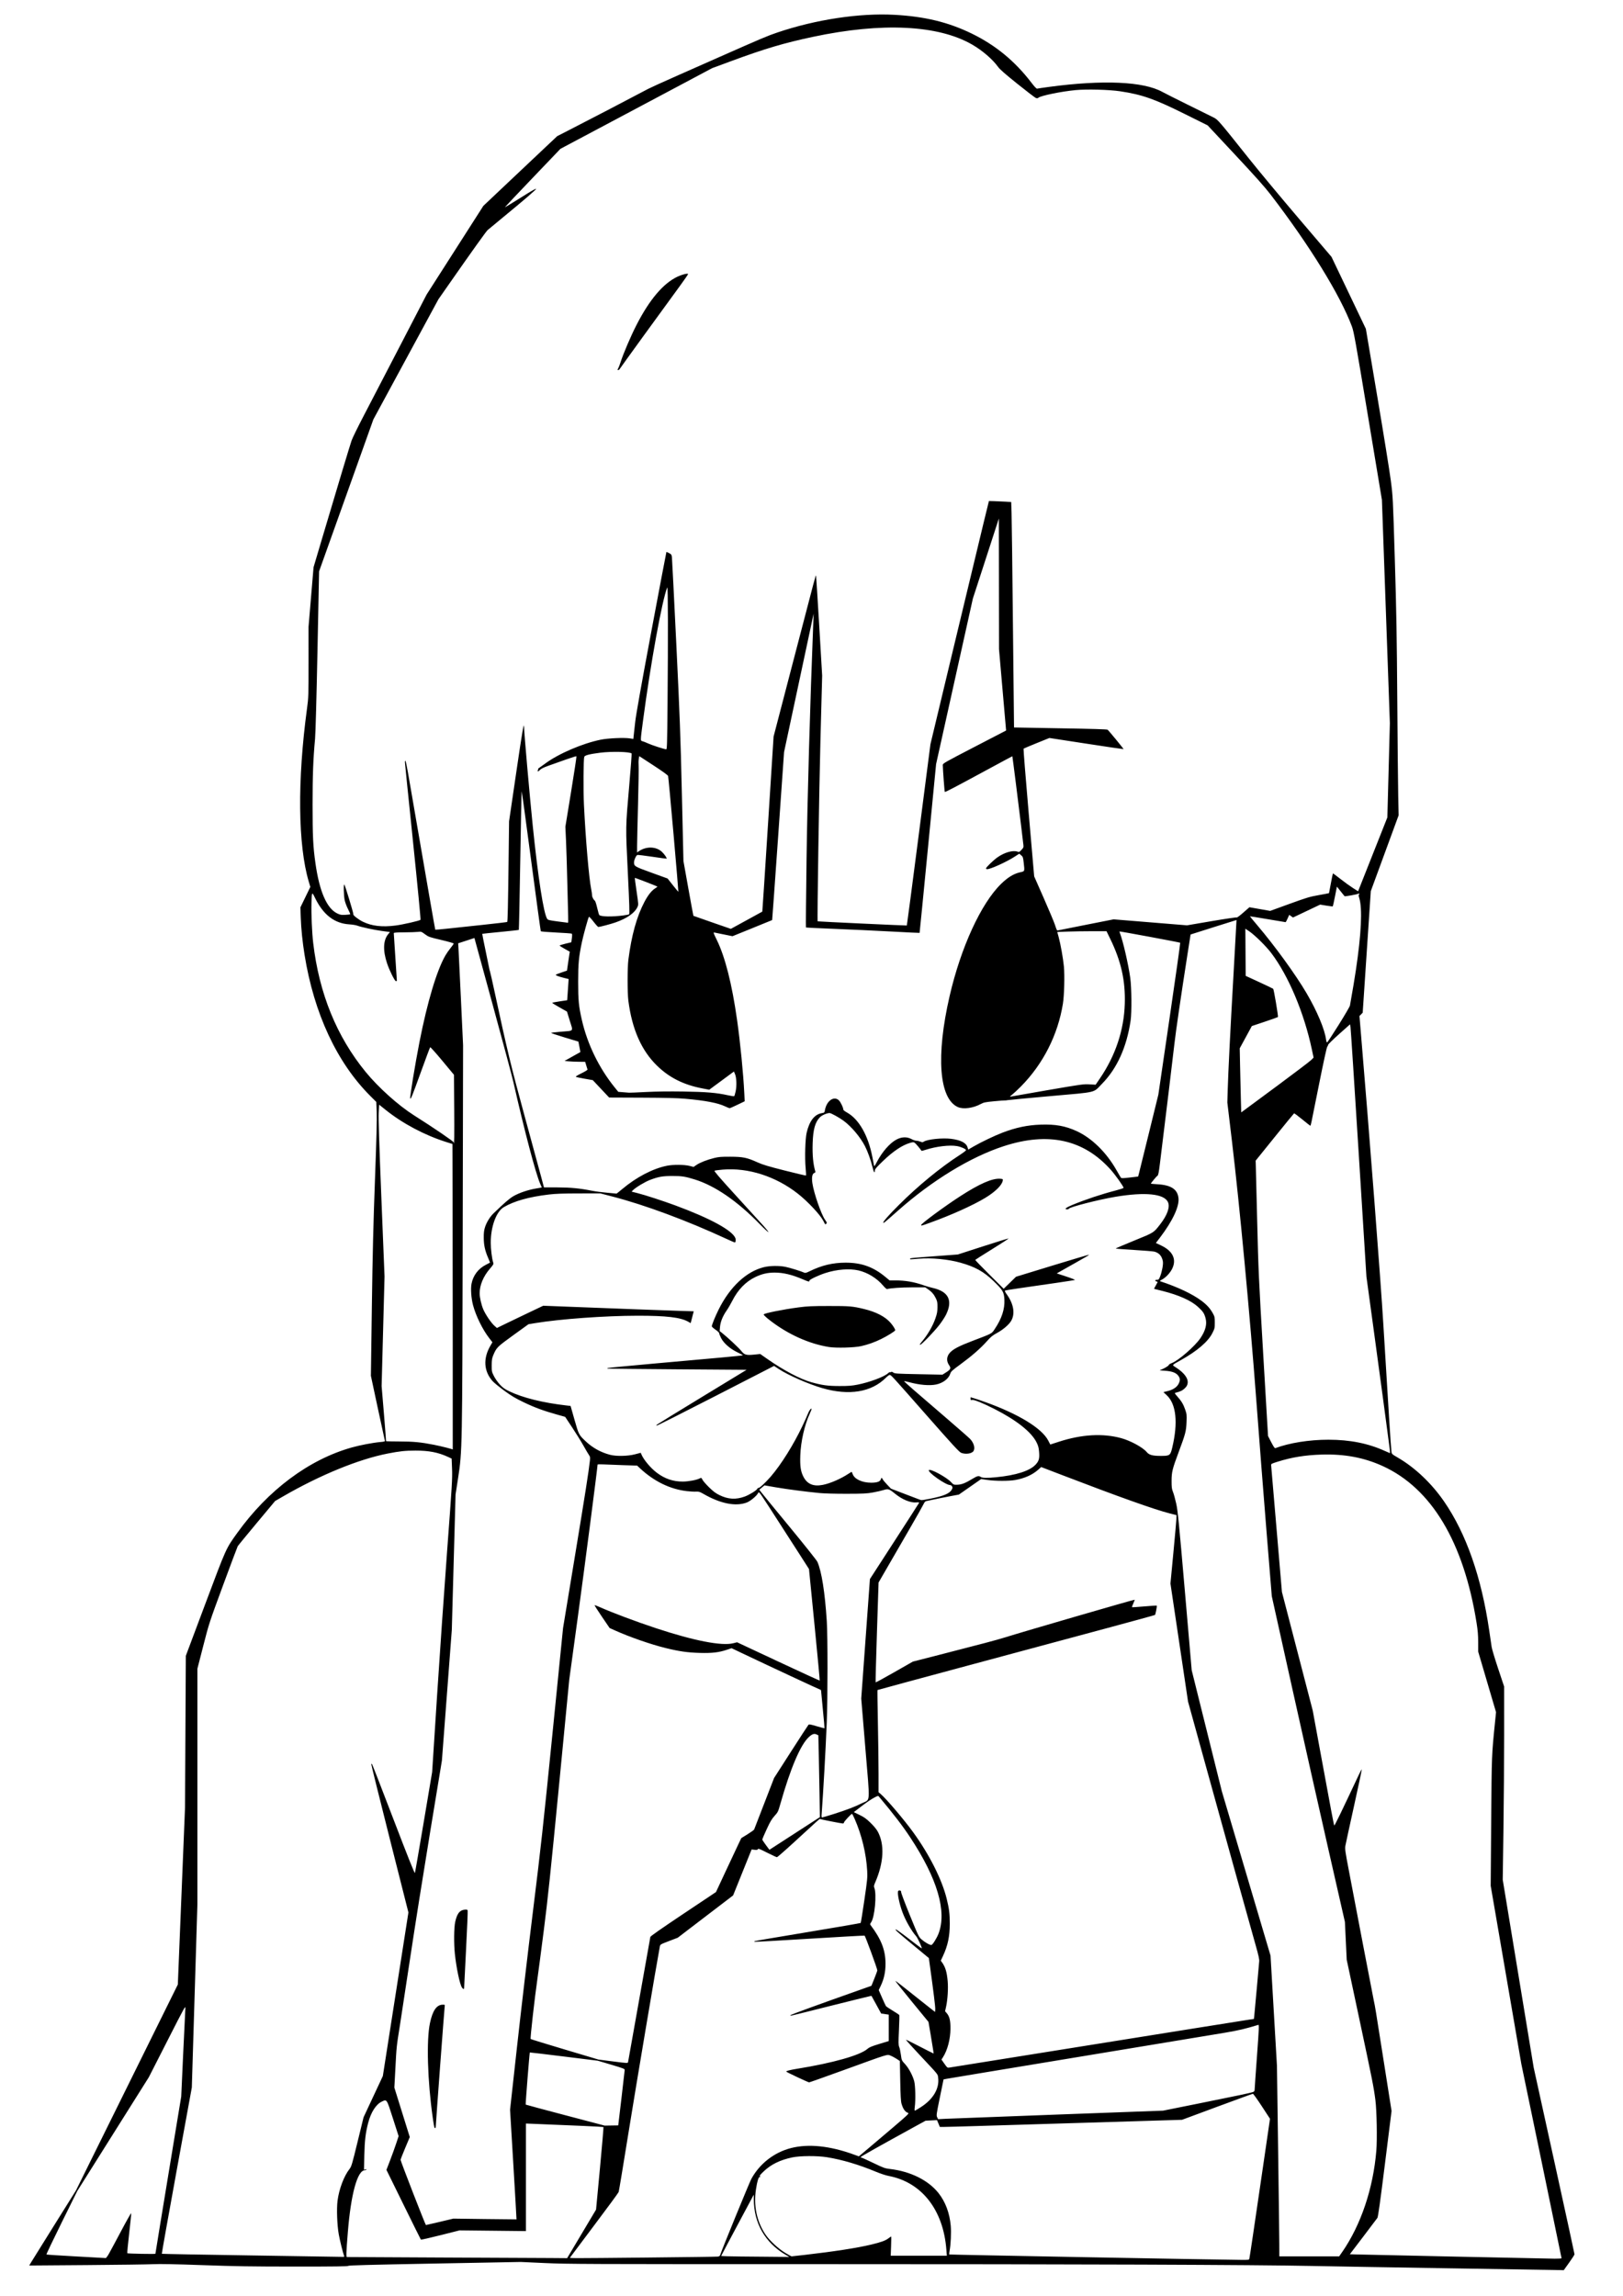 <?xml version="1.0" encoding="UTF-8" standalone="no"?>
<!-- Created with Inkscape (http://www.inkscape.org/) -->

<svg
   xmlns:dc="http://purl.org/dc/elements/1.1/"
   xmlns:cc="http://creativecommons.org/ns#"
   xmlns:rdf="http://www.w3.org/1999/02/22-rdf-syntax-ns#"
   xmlns:svg="http://www.w3.org/2000/svg"
   xmlns="http://www.w3.org/2000/svg"
   xmlns:sodipodi="http://sodipodi.sourceforge.net/DTD/sodipodi-0.dtd"
   xmlns:inkscape="http://www.inkscape.org/namespaces/inkscape"
   width="210mm"
   height="297mm"
   viewBox="0 0 744.094 1052.362"
   id="svg2"
   version="1.1"
   inkscape:version="0.91 r13725"
   sodipodi:docname="gravure-dbz-pan-give-u-flower-anime-6.svg">
  <title
     id="title3349">Pan Give You Flower</title>
  <defs
     id="defs4" />
  <sodipodi:namedview
     id="base"
     pagecolor="#ffffff"
     bordercolor="#666666"
     borderopacity="1.0"
     inkscape:pageopacity="0.0"
     inkscape:pageshadow="2"
     inkscape:zoom="0.35"
     inkscape:cx="976.28575"
     inkscape:cy="174.28571"
     inkscape:document-units="px"
     inkscape:current-layer="layer1"
     showgrid="false"
     inkscape:window-width="1536"
     inkscape:window-height="877"
     inkscape:window-x="-8"
     inkscape:window-y="-8"
     inkscape:window-maximized="1" />
  <g
     inkscape:label="Calque 1"
     inkscape:groupmode="layer"
     id="layer1">
    <path
       style="fill:currentColor"
       d="m 665.382,1039.768 c -26.939,-0.427 -55.478,-0.915 -63.42,-1.083 -25.564,-0.541 -108.681,-0.849 -226.215,-0.838 -107.307,0.011 -115.382,-0.023 -125.848,-0.498 l -11.183,-0.509 -39.478,0.735 c -29.675,0.552 -39.506,0.816 -39.59,1.062 -0.086,0.25 -5.847,0.327 -24.225,0.323 -19.93,0 -27.305,-0.118 -42.516,-0.659 -13.123,-0.466 -19.662,-0.591 -22.791,-0.435 -2.414,0.12 -16.162,0.306 -30.551,0.412 l -26.163,0.194 0.791,-1.34 c 0.435,-0.737 5.26,-8.481 10.721,-17.209 l 9.931,-15.869 23.344,-47.192 23.344,-47.192 1.647,-40.569 1.647,-40.569 0.187,-34.773 0.187,-34.773 8.901,-23.732 c 9.769,-26.046 9.406,-25.24 14.667,-32.574 14.114,-19.675 32.885,-33.676 52.54,-39.191 3.828,-1.074 9.677,-2.186 13.074,-2.486 1.855,-0.164 2.18,-0.265 2.059,-0.644 -0.079,-0.247 -1.55,-7.032 -3.27,-15.077 l -3.126,-14.627 0.442,-31.737 c 0.334,-23.997 0.682,-38.192 1.425,-58.202 0.695,-18.71 0.927,-27.805 0.791,-31.039 l -0.192,-4.574 -2.77,-2.768 c -15.281,-15.271 -25.779,-37.799 -30.098,-64.587 -0.975,-6.047 -1.562,-11.799 -1.758,-17.231 l -0.165,-4.571 2.28,-4.699 2.28,-4.699 -0.698,-2.338 c -4.996,-16.748 -5.302,-46.459 -0.819,-79.502 0.672,-4.956 0.696,-5.691 0.692,-21.25 l -0.004,-16.117 1.151,-13.661 1.151,-13.661 3.974,-13.385 c 6.727,-22.66 12.713,-42.537 13.464,-44.708 0.394,-1.138 2.855,-6.168 5.469,-11.177 2.614,-5.009 10.196,-19.601 16.849,-32.427 l 12.095,-23.32 12.999,-20.318 12.999,-20.318 11.811,-11.16 c 6.496,-6.138 14.117,-13.329 16.935,-15.981 l 5.123,-4.821 4.786,-2.441 c 7.774,-3.966 30.553,-15.823 34.231,-17.819 3.799,-2.061 4.311,-2.294 33.993,-15.416 21.351,-9.439 23.321,-10.273 28.011,-11.858 17.523,-5.923 37.547,-8.945 53.538,-8.079 13.957,0.755 24.773,3.38 35.504,8.615 10.898,5.316 19.704,12.553 27.248,22.389 1.607,2.095 2.414,2.933 2.734,2.84 0.25,-0.073 2.811,-0.448 5.692,-0.832 24.553,-3.277 43.054,-2.447 51.67,2.32 1.09,0.603 6.441,3.298 11.891,5.989 5.45,2.691 10.674,5.272 11.608,5.737 1.964,0.976 2.486,1.582 16.075,18.645 4.533,5.692 14.938,18.203 23.122,27.803 l 14.88,17.454 7.875,16.491 7.875,16.491 5.219,30.909 c 2.871,17 5.66,34.325 6.2,38.499 0.98,7.583 0.981,7.613 1.86,36.429 0.722,23.683 0.923,35.18 1.125,64.303 0.135,19.505 0.33,39.375 0.433,44.156 l 0.188,8.693 -6.383,17.387 -6.383,17.387 -1.856,27.859 -1.856,27.859 -0.743,0.756 -0.743,0.756 0.472,5.607 c 4.189,49.756 9.241,115.219 10.495,136.006 2.239,37.104 3.462,56.338 3.694,58.093 0.14,1.062 0.251,1.165 2.899,2.7 7.897,4.579 15.506,11.79 21.258,20.147 10.133,14.722 17.105,34.652 20.678,59.118 0.466,3.188 0.968,6.603 1.117,7.589 0.149,0.987 1.494,5.457 2.989,9.934 l 2.719,8.141 0.006,21.803 c 0.003,11.992 -0.139,31.924 -0.316,44.295 l -0.321,22.492 7.096,43.052 7.096,43.052 9.358,42.582 c 5.147,23.42 9.358,42.764 9.358,42.986 0,0.222 -1.111,1.955 -2.47,3.851 l -2.47,3.447 -1.282,-0.038 c -0.705,-0.02 -23.323,-0.387 -50.262,-0.815 z m -92.588,-4.46 c 0.201,-0.86 2.146,-13.948 6.098,-41.052 l 3.361,-23.044 -3.735,-5.724 c -2.054,-3.148 -3.9,-5.725 -4.101,-5.727 -0.201,-0.003 -7.591,2.678 -16.421,5.955 l -16.055,5.958 -21.234,0.653 c -11.679,0.359 -29.834,0.91 -40.345,1.223 -10.511,0.314 -25.035,0.753 -32.276,0.977 -7.241,0.224 -14.074,0.407 -15.185,0.408 l -2.02,0 -0.647,-1.553 -0.647,-1.553 -2.623,0.134 -2.623,0.134 -4.903,2.69 c -15.864,8.702 -24.863,13.762 -24.863,13.978 0,0.135 0.159,0.246 0.354,0.245 0.195,0 2.647,1.105 5.45,2.456 4.745,2.288 5.275,2.478 7.694,2.764 9.434,1.116 17.609,5.198 22.254,11.11 3.148,4.007 5.043,9.105 5.557,14.948 0.27,3.073 0.009,8.68 -0.536,11.478 -0.159,0.819 -0.219,1.559 -0.131,1.644 0.13,0.127 119.954,2.353 133.402,2.478 3.961,0.037 4.032,0.027 4.175,-0.583 z m 143.126,-0.187 c 0,-0.141 -4.149,-20.228 -9.219,-44.639 l -9.219,-44.384 -7.023,-40.845 -7.023,-40.845 0.226,-29.392 c 0.24,-31.127 0.209,-30.338 1.813,-46.131 l 0.411,-4.045 -4.094,-13.89 -4.094,-13.89 0,-4.262 c 0,-3.208 -0.18,-5.393 -0.728,-8.835 -5.904,-37.078 -20.676,-61.757 -43.074,-71.959 -8.517,-3.879 -17.49,-5.563 -27.969,-5.249 -7.523,0.226 -13.698,1.228 -20.244,3.288 -2.756,0.867 -2.968,0.984 -2.91,1.61 0.035,0.371 1.162,13.591 2.505,29.377 l 2.442,28.702 7.063,27.184 7.063,27.184 2.968,16.145 c 5.696,30.985 6.7,36.293 6.904,36.509 0.171,0.182 3.26,-6.191 11.329,-23.372 0.634,-1.35 1.212,-2.397 1.285,-2.327 0.072,0.071 -1.531,7.633 -3.562,16.806 -2.032,9.173 -3.815,17.382 -3.962,18.243 -0.241,1.404 -0.065,2.625 1.705,11.867 1.085,5.666 3.952,20.672 6.37,33.346 2.418,12.674 4.647,24.224 4.952,25.666 0.691,3.261 0.497,2.079 4.671,28.564 l 3.479,22.078 -3.024,24.189 c -2.194,17.549 -3.146,24.367 -3.468,24.838 -0.244,0.357 -3.186,4.251 -6.538,8.653 l -6.095,8.003 2.877,0.086 c 4.367,0.131 87.354,1.907 90.999,1.948 1.792,0.02 3.185,-0.076 3.185,-0.22 z m -666.002,-2.021 c 0.63,-1.101 3.171,-5.824 5.647,-10.497 2.475,-4.673 4.539,-8.319 4.586,-8.102 0.047,0.217 -0.374,4.396 -0.935,9.286 -0.562,4.891 -0.944,8.967 -0.85,9.059 0.212,0.206 12.883,0.445 12.883,0.242 0,-0.187 3.488,-21.472 8.173,-49.872 l 3.665,-22.216 0.874,-19.18 c 0.481,-10.549 0.934,-19.988 1.007,-20.974 0.133,-1.794 0.131,-1.791 -8.304,14.765 l -8.437,16.559 -16.404,26.08 -16.404,26.08 -7.152,14.456 c -3.933,7.951 -7.073,14.533 -6.977,14.627 0.096,0.094 6.184,0.496 13.529,0.893 7.345,0.397 13.49,0.739 13.654,0.759 0.164,0.02 0.814,-0.864 1.445,-1.964 z m 216.722,-9.125 6.63,-11.126 1.776,-18.851 c 0.977,-10.368 1.705,-18.92 1.618,-19.005 -0.127,-0.124 -14.652,-0.784 -32.922,-1.496 l -2.619,-0.102 0,24.65 0,24.65 -15.218,-0.164 -15.218,-0.164 -8.774,2.216 c -4.826,1.219 -8.855,2.128 -8.953,2.021 -0.099,-0.108 -3.692,-7.345 -7.985,-16.083 l -7.806,-15.887 1.689,-4.397 c 0.929,-2.419 2.184,-5.899 2.79,-7.735 l 1.1,-3.337 -2.607,-8.116 c -2.926,-9.109 -2.739,-8.829 -5.133,-7.699 -2.627,1.24 -4.953,4.887 -6.219,9.753 -1.197,4.601 -1.6,7.999 -1.764,14.905 l -0.157,6.585 0.64,-0.198 c 0.436,-0.135 0.578,-0.101 0.446,0.108 -0.107,0.168 -0.413,0.306 -0.68,0.306 -3.414,0 -6.399,10.864 -7.809,28.426 -0.752,9.36 -0.821,11.311 -0.401,11.356 0.208,0.023 19.68,0.121 43.271,0.221 23.591,0.099 46.219,0.205 50.285,0.235 l 7.391,0.056 6.63,-11.126 z m 30.824,10.839 c 16.895,-0.165 31.126,-0.359 31.623,-0.43 0.624,-0.089 0.961,-0.319 1.089,-0.741 0.625,-2.071 13.403,-33.261 14.293,-34.888 3.829,-6.998 10.47,-12.156 18.182,-14.122 7.989,-2.037 17.793,-1.032 28.754,2.947 l 2.351,0.854 4.302,-3.613 c 2.366,-1.987 7.588,-6.416 11.604,-9.842 6.599,-5.63 7.24,-6.252 6.659,-6.461 -1.379,-0.497 -2.249,-1.718 -2.998,-4.204 -0.309,-1.026 -0.461,-3.717 -0.593,-10.487 l -0.177,-9.107 -1.557,-1.02 c -0.856,-0.561 -2.112,-1.228 -2.791,-1.483 -1.543,-0.579 -0.477,-0.912 -21.216,6.617 -8.61,3.126 -15.822,5.683 -16.027,5.683 -0.448,0 -10.287,-4.624 -10.477,-4.924 -0.179,-0.283 1.669,-0.769 4.927,-1.296 16.462,-2.664 28.936,-6.189 32.262,-9.117 0.848,-0.747 1.939,-1.202 5.422,-2.264 l 4.36,-1.329 0,-6.059 0,-6.059 -1.736,-0.251 -1.736,-0.251 -2.198,-4.027 c -1.209,-2.215 -2.224,-4.059 -2.254,-4.098 -0.031,-0.039 -8.198,1.969 -18.15,4.463 -21.076,5.282 -18.952,4.785 -18.992,4.44 -0.026,-0.226 12.329,-4.726 33.882,-12.341 l 3.256,-1.15 1.345,-3.346 c 0.74,-1.84 1.345,-3.515 1.345,-3.722 0,-0.791 -5.502,-15.796 -5.838,-15.921 -0.195,-0.073 -11.594,0.562 -25.331,1.411 -13.738,0.849 -25.043,1.48 -25.122,1.403 -0.079,-0.077 -0.077,-0.206 0.004,-0.286 0.082,-0.08 11.026,-1.946 24.319,-4.148 13.294,-2.201 24.251,-4.092 24.35,-4.201 0.099,-0.109 0.852,-4.794 1.672,-10.41 1.383,-9.463 1.478,-10.454 1.303,-13.523 -0.451,-7.907 -2.495,-16.365 -5.753,-23.803 -0.549,-1.252 -1.089,-2.277 -1.202,-2.277 -0.4,0 -3.692,3.547 -3.692,3.978 0,0.241 -0.233,0.438 -0.518,0.438 -0.682,0 -10.295,-1.893 -10.468,-2.062 -0.144,-0.14 -0.411,0.099 -11.766,10.548 -4.165,3.833 -7.755,6.968 -7.978,6.968 -0.223,0 -2.241,-0.93 -4.485,-2.067 -3.418,-1.732 -4.109,-1.994 -4.257,-1.618 -0.142,0.36 -0.443,0.418 -1.519,0.294 l -1.342,-0.155 -4.243,10.532 -4.243,10.532 -12.692,9.698 -12.692,9.698 -4.013,1.534 c -3.898,1.49 -4.017,1.56 -4.185,2.449 -1.519,8.042 -10.677,62.378 -14.107,83.708 -2.49,15.482 -4.641,28.471 -4.779,28.864 -0.138,0.393 -5.154,7.223 -11.145,15.179 -5.992,7.955 -10.987,14.619 -11.1,14.809 -0.259,0.433 -2.016,0.43 36.067,0.057 z m -139.699,-0.721 c -0.523,-1.329 -1.928,-6.999 -2.451,-9.893 -0.761,-4.213 -1.036,-11.761 -0.562,-15.432 0.688,-5.325 2.929,-11.274 5.468,-14.512 0.906,-1.155 1.165,-2.027 3.719,-12.497 l 2.746,-11.255 4.417,-9.444 4.417,-9.444 5.862,-37.491 5.862,-37.491 -8.595,-33.962 c -4.727,-18.679 -8.528,-34.027 -8.447,-34.107 0.082,-0.08 0.254,-0.029 0.383,0.113 0.129,0.142 4.554,11.531 9.833,25.31 6.481,16.916 9.664,24.893 9.801,24.562 0.111,-0.27 1.937,-10.798 4.056,-23.396 l 3.853,-22.906 2.231,-34.635 c 1.227,-19.049 3.323,-49.227 4.657,-67.062 2.218,-29.657 2.409,-32.835 2.235,-37.194 l -0.191,-4.766 -1.727,-0.798 c -4.442,-2.052 -8.726,-2.877 -14.892,-2.866 -4.679,0.008 -7.154,0.271 -12.645,1.342 -13.38,2.61 -31.072,9.854 -48.036,19.669 l -3.633,2.102 -8.4,10.061 c -4.62,5.534 -8.555,10.334 -8.744,10.668 -0.189,0.334 -3.219,8.405 -6.734,17.936 -6.342,17.196 -6.411,17.408 -9.07,27.766 l -2.68,10.437 0,53.993 0,53.993 -1.278,41.983 -1.278,41.983 -6.948,38.047 c -3.821,20.926 -6.883,38.11 -6.804,38.187 0.079,0.077 18.592,0.418 41.139,0.759 22.548,0.34 41.36,0.636 41.804,0.657 0.644,0.031 0.772,-0.055 0.629,-0.418 z m 202.433,-0.53 c -9.457,-5.559 -14.589,-14.518 -14.607,-25.5 l -0.003,-2.077 -5.685,10.625 c -4.91,9.176 -8.937,16.765 -9.262,17.452 -0.053,0.112 4.023,0.238 9.057,0.28 5.034,0.042 12.083,0.105 15.665,0.141 l 6.512,0.064 -1.676,-0.985 z m 8.95,0.017 c 13.338,-1.532 23.793,-3.155 30.207,-4.69 4.648,-1.113 6.614,-1.827 8.015,-2.914 0.575,-0.446 1.109,-0.81 1.186,-0.81 0.078,0 0.066,1.987 -0.027,4.416 l -0.168,4.416 12.863,0 12.863,0 -0.212,-2.79 c -1.391,-18.29 -11.353,-30.975 -26.553,-33.811 -1.165,-0.217 -3.713,-1.061 -5.662,-1.874 -7.858,-3.279 -15.565,-5.568 -22.513,-6.687 -4.511,-0.726 -12.338,-0.68 -15.996,0.094 -5.538,1.172 -9.653,3.191 -13.002,6.38 -1.678,1.598 -2.034,2.071 -1.708,2.273 0.345,0.212 0.332,0.255 -0.075,0.259 -0.61,0.005 -1.185,1.838 -1.774,5.662 -1.153,7.487 0.317,14.648 4.224,20.575 1.872,2.84 5.956,6.654 9.22,8.61 1.457,0.873 2.746,1.587 2.865,1.587 0.119,0 2.931,-0.312 6.249,-0.693 z m 246.214,-1.308 c 8.582,-12.406 14.205,-29.101 15.64,-46.435 0.434,-5.245 0.193,-18.32 -0.427,-23.18 -0.764,-5.986 -1.358,-8.985 -7.365,-37.184 l -5.789,-27.179 -0.411,-8.663 -0.411,-8.663 -7.542,-33.117 c -4.148,-18.215 -11.691,-51.808 -16.762,-74.652 l -9.22,-41.535 -2.371,-29.116 c -1.304,-16.014 -3.458,-43.646 -4.786,-61.405 -2.838,-37.962 -7.615,-88.75 -11.084,-117.842 l -2.139,-17.939 0.161,-5.52 c 0.252,-8.655 1.223,-27.974 2.717,-54.092 0.756,-13.206 1.353,-24.02 1.328,-24.032 -0.025,-0.012 -4.774,1.477 -10.553,3.309 l -10.506,3.331 -1.468,9.386 c -2.908,18.593 -5.364,35.432 -5.959,40.847 -0.507,4.612 -4.103,34.323 -6.627,54.746 -0.516,4.179 -0.761,5.401 -1.12,5.597 -0.42,0.229 -3.027,3.348 -3.027,3.621 0,0.065 1.306,0.191 2.902,0.28 6.365,0.357 9.322,2.293 9.755,6.388 0.406,3.831 -2.699,10.457 -8.438,18.008 l -1.927,2.536 2.341,1.105 c 5.472,2.582 7.286,6.441 5.078,10.802 -0.987,1.949 -2.988,4.031 -4.735,4.926 -0.707,0.362 -0.964,0.617 -0.708,0.703 8.152,2.71 14.639,5.773 18.887,8.919 2.452,1.816 3.969,3.479 5.224,5.731 0.859,1.541 0.923,1.839 0.923,4.29 0,2.507 -0.054,2.741 -1.109,4.83 -1.984,3.925 -6.951,8.186 -14.417,12.367 -4.374,2.449 -4.168,2.161 -2.367,3.326 3.948,2.555 5.819,5.102 5.43,7.394 -0.15,0.887 -0.498,1.464 -1.378,2.293 -1.048,0.987 -1.802,1.345 -4.069,1.937 -0.612,0.16 -0.58,0.235 0.743,1.735 1.93,2.188 2.754,3.568 3.61,6.047 0.689,1.996 0.73,2.392 0.598,5.732 -0.164,4.128 -0.477,5.325 -3.535,13.523 -2.975,7.974 -3.306,9.31 -3.314,13.385 -0.007,2.977 0.083,3.676 0.657,5.106 0.366,0.911 1.032,3.332 1.48,5.382 0.71,3.245 1.22,8.41 3.95,40.017 l 3.134,36.291 6.913,27.764 6.913,27.764 11.158,37.642 11.158,37.642 1.471,25.252 1.471,25.252 0.533,38.223 c 0.293,21.023 0.538,40.676 0.544,43.673 l 0.01,5.45 13.723,0 13.723,0 1.384,-2.001 z m -413.692,-13.824 6.185,-1.474 14.439,0.194 c 7.942,0.106 14.466,0.174 14.5,0.15 0.033,-0.024 -0.617,-11.339 -1.444,-25.144 l -1.505,-25.101 3.201,-28.978 c 1.761,-15.938 5.048,-43.88 7.306,-62.095 3.631,-29.304 4.661,-38.679 8.944,-81.413 l 4.84,-48.296 5.353,-32.427 c 4.855,-29.41 6.42,-39.378 6.961,-44.343 0.157,-1.442 0.099,-1.825 -0.377,-2.484 -0.309,-0.429 -1.47,-2.394 -2.578,-4.367 -1.109,-1.973 -3.451,-5.753 -5.205,-8.399 l -3.189,-4.811 -3.681,-1.03 c -6.289,-1.761 -10.296,-3.238 -15.289,-5.637 -3.855,-1.852 -5.633,-2.912 -8.931,-5.324 -2.265,-1.657 -4.667,-3.619 -5.338,-4.36 -4.062,-4.49 -4.447,-10.402 -1.054,-16.216 l 0.946,-1.621 -1.494,-1.936 c -3.038,-3.937 -6.087,-10.155 -7.392,-15.075 -0.835,-3.148 -1.14,-7.487 -0.691,-9.819 0.73,-3.791 3.071,-6.888 6.558,-8.677 1.004,-0.515 1.859,-0.962 1.901,-0.992 0.042,-0.031 -0.317,-0.956 -0.798,-2.057 -1.465,-3.356 -2.026,-5.881 -2.057,-9.258 -0.022,-2.39 0.103,-3.449 0.587,-4.979 0.674,-2.13 2.243,-4.693 3.795,-6.198 4.966,-4.816 7.435,-6.951 9.244,-7.996 2.569,-1.483 6.652,-2.871 10.249,-3.485 l 2.738,-0.467 -0.784,-1.822 c -2.083,-4.843 -7.191,-24.245 -12.287,-46.669 -0.569,-2.504 -4.812,-18.352 -9.428,-35.216 l -8.393,-30.662 -3.728,1.215 -3.728,1.215 0.117,1.712 c 0.065,0.941 0.573,11.461 1.129,23.376 l 1.012,21.664 -0.173,86.381 c -0.199,99.001 -0.211,99.632 -2.146,112.185 l -1.128,7.313 -0.861,31.047 -0.861,31.047 -2.27,29.944 -2.27,29.944 -5.497,33.393 c -3.023,18.366 -7.034,43.639 -8.912,56.161 -1.879,12.522 -4.054,26.804 -4.834,31.737 -1.622,10.253 -1.527,9.343 -2.113,20.311 l -0.444,8.306 3.535,11.34 3.535,11.34 -2.109,5.018 c -1.16,2.76 -2.109,5.195 -2.109,5.41 0,0.621 11.378,29.898 11.619,29.898 0.12,0 3.001,-0.663 6.402,-1.474 z m -2.551,-43.369 c -0.089,-0.226 -0.413,-2.182 -0.721,-4.347 -2.403,-16.911 -2.951,-35.531 -1.276,-43.401 1.232,-5.792 3.072,-8.417 5.899,-8.417 0.934,0 0.989,0.049 0.857,0.759 -0.151,0.81 -4.092,53.876 -4.092,55.093 0,0.784 -0.407,0.974 -0.667,0.313 z m 12.665,-64.043 c -0.988,-1.47 -2.559,-8.944 -3.245,-15.442 -0.498,-4.717 -0.421,-11.999 0.154,-14.613 0.834,-3.79 2.019,-5.357 4.236,-5.601 1.035,-0.114 1.323,-0.05 1.471,0.326 0.101,0.257 -0.218,8.128 -0.71,17.491 -0.492,9.363 -0.891,17.365 -0.887,17.782 0.009,0.949 -0.403,0.972 -1.019,0.056 z m 73.129,50.793 c 0.81,-6.83 1.481,-12.678 1.491,-12.994 0.016,-0.512 -0.658,-0.776 -6.154,-2.407 l -6.172,-1.832 -15.546,-1.929 c -8.55,-1.061 -15.582,-1.893 -15.627,-1.85 -0.159,0.155 -2.027,23.763 -1.891,23.895 0.076,0.074 8.254,2.271 18.172,4.881 l 18.034,4.746 3.11,-0.046 3.11,-0.046 1.473,-12.419 z m 200.017,7.438 48.312,-1.78 16.382,-3.294 c 17.903,-3.6 23.688,-4.822 24.834,-5.246 0.622,-0.231 0.752,-0.455 0.767,-1.319 0.01,-0.573 0.49,-7.468 1.067,-15.322 0.911,-12.409 0.992,-14.263 0.619,-14.149 -5.919,1.808 -9.071,2.55 -15.293,3.599 -7.407,1.249 -81.516,13.507 -110.135,18.216 -8.798,1.448 -16.648,2.757 -17.444,2.91 l -1.447,0.278 -1.686,8.222 c -1.601,7.805 -1.664,8.267 -1.252,9.116 l 0.435,0.894 3.265,-0.172 c 1.796,-0.095 25.006,-0.973 51.577,-1.952 z m -62.69,-3.43 c 5.609,-3.602 8.501,-8.529 7.875,-13.415 -0.227,-1.774 0.442,-0.947 -8.442,-10.42 -3.548,-3.783 -6.394,-6.934 -6.323,-7.003 0.071,-0.069 1.891,0.8 4.045,1.931 2.154,1.131 4.98,2.577 6.281,3.214 l 2.365,1.158 -0.196,-1.466 c -0.108,-0.806 -0.64,-4.069 -1.182,-7.25 l -0.985,-5.784 -7.66,-9.336 c -4.213,-5.135 -7.605,-9.39 -7.538,-9.456 0.067,-0.066 2.031,1.408 4.363,3.275 2.332,1.867 6.402,5.098 9.045,7.18 l 4.804,3.786 0.086,-1.244 c 0.072,-1.048 -0.773,-7.9 -2.571,-20.852 l -0.363,-2.616 -6.892,-5.703 c -7.753,-6.415 -8.863,-7.418 -8.213,-7.418 0.241,0 2.978,1.974 6.082,4.387 3.104,2.413 5.691,4.343 5.75,4.288 0.244,-0.225 -1.824,-4.743 -2.546,-5.561 -2.176,-2.467 -4.885,-7.22 -6.296,-11.049 -1.491,-4.044 -2.459,-8.913 -1.927,-9.688 0.374,-0.545 1.53,-0.135 1.331,0.473 -0.084,0.258 1.697,4.998 3.958,10.534 4.005,9.805 4.146,10.096 5.449,11.228 1.572,1.366 3.846,2.639 4.489,2.514 0.565,-0.11 2.45,-3.117 3.241,-5.17 3.928,-10.191 -0.498,-25.246 -12.989,-44.18 -3.466,-5.255 -7.438,-10.434 -14.237,-18.564 -0.443,-0.529 -0.464,-0.528 -1.699,0.084 -1.739,0.862 -3.908,2.324 -7.141,4.813 l -2.764,2.128 2.629,1.276 c 2.138,1.037 3.081,1.715 5.049,3.631 1.541,1.5 2.752,2.976 3.334,4.063 3.157,5.901 2.735,14.156 -1.185,23.187 -0.619,1.427 -0.692,1.84 -0.436,2.484 1.177,2.96 0.181,13.647 -1.48,15.9 -0.49,0.664 -0.519,0.85 -0.197,1.276 4.905,6.507 6.815,11.458 6.819,17.679 0.003,3.738 -0.685,6.943 -2.158,10.05 l -0.957,2.018 1.553,3.556 c 0.854,1.956 1.665,3.691 1.801,3.856 0.136,0.165 1.524,1.079 3.085,2.032 1.561,0.952 2.906,1.84 2.99,1.973 0.084,0.133 0.014,3.259 -0.156,6.947 -0.268,5.818 -0.252,6.837 0.118,7.701 0.235,0.547 0.582,2.158 0.772,3.579 0.343,2.567 0.356,2.594 1.871,4.239 1.717,1.865 3.505,5.187 4.232,7.865 0.542,1.997 0.694,8.725 0.267,11.798 -0.145,1.039 -0.136,1.725 0.021,1.725 0.144,0 1.417,-0.742 2.829,-1.649 z m 58.687,-25.411 c 24.681,-3.945 55.004,-8.799 67.383,-10.785 12.38,-1.987 23.419,-3.74 24.533,-3.896 l 2.025,-0.284 0.17,-1.41 c 0.093,-0.776 0.614,-6.44 1.156,-12.588 0.542,-6.147 1.04,-11.736 1.107,-12.419 0.09,-0.928 -0.296,-2.706 -1.528,-7.037 -2.535,-8.909 -13.485,-48.292 -22.751,-81.827 l -8.35,-30.22 -4.03,-27.046 -4.03,-27.046 1.339,-14.075 c 0.736,-7.741 1.362,-14.798 1.39,-15.682 l 0.051,-1.607 -3.114,-0.783 c -6.746,-1.695 -23.638,-7.711 -49.285,-17.554 l -9.648,-3.702 -1.322,1.183 c -2.668,2.388 -6.304,4.015 -10.668,4.776 -2.866,0.499 -9.045,0.483 -12.612,-0.033 l -2.917,-0.422 -5.117,3.566 -5.117,3.566 -3.328,0.607 c -2.708,0.494 -7.509,1.471 -11.63,2.367 -0.449,0.098 -0.845,0.556 -1.246,1.444 -0.324,0.715 -3.287,5.958 -6.585,11.65 -3.298,5.692 -7.8,13.472 -10.005,17.289 l -4.009,6.94 -0.745,22.81 c -0.409,12.545 -0.678,22.875 -0.597,22.954 0.081,0.079 3.952,-2.028 8.601,-4.683 l 8.453,-4.827 12.03,-3.08 c 19.296,-4.94 26.527,-6.858 30.15,-7.997 8.413,-2.646 59.356,-17.444 59.516,-17.288 0.058,0.057 -0.22,0.821 -0.618,1.698 -0.398,0.877 -0.665,1.652 -0.594,1.721 0.071,0.07 2.624,-0.092 5.672,-0.359 3.048,-0.267 5.604,-0.425 5.68,-0.351 0.169,0.165 -0.56,4.027 -0.806,4.266 -0.097,0.094 -9.831,2.769 -21.631,5.944 -11.8,3.175 -40.365,10.859 -63.477,17.075 -23.112,6.216 -42.071,11.349 -42.13,11.407 -0.06,0.058 0.026,6.857 0.19,15.108 0.164,8.251 0.298,18.763 0.299,23.359 l 0,8.357 1.007,0.861 c 2.625,2.247 10.607,11.634 14.814,17.423 7.457,10.261 13.231,21.7 15.416,30.547 1.126,4.557 1.43,7.003 1.424,11.453 -0.008,5.785 -0.913,10.062 -3.136,14.817 l -0.992,2.122 0.56,0.776 c 1.533,2.125 2.224,4.414 2.601,8.614 0.296,3.31 -0.025,8.498 -0.723,11.672 l -0.467,2.124 0.72,0.834 c 1.315,1.524 1.764,3.377 1.743,7.199 -0.026,4.745 -1.369,9.846 -3.44,13.06 l -0.679,1.055 1.342,1.915 c 1.256,1.792 1.398,1.906 2.211,1.766 0.477,-0.082 21.062,-3.377 45.743,-7.322 z m -192.953,4.636 c 0.081,-0.342 2.376,-13.226 5.1,-28.633 2.724,-15.406 5.012,-28.264 5.085,-28.572 0.087,-0.368 5.266,-3.988 15.11,-10.563 l 14.977,-10.003 4.474,-9.583 c 2.461,-5.271 5.073,-10.833 5.804,-12.361 l 1.33,-2.777 2.865,-1.773 c 1.576,-0.975 2.94,-1.961 3.032,-2.19 0.091,-0.229 2.184,-5.633 4.65,-12.008 l 4.484,-11.591 7.704,-12.005 c 4.237,-6.603 7.864,-12.172 8.06,-12.375 0.296,-0.308 0.935,-0.199 3.803,0.652 1.896,0.562 3.493,0.977 3.55,0.922 0.056,-0.055 -0.266,-3.764 -0.716,-8.241 -0.45,-4.478 -0.822,-8.421 -0.826,-8.762 -0.004,-0.342 -0.123,-0.621 -0.265,-0.621 -0.237,0 -25.065,-11.582 -36.051,-16.818 l -4.74,-2.259 -2.079,0.7 c -3.745,1.26 -6.827,1.621 -12.506,1.464 -5.613,-0.155 -9.417,-0.7 -15.733,-2.255 -6.801,-1.674 -16.503,-5.052 -23.196,-8.074 l -2.407,-1.087 -3.512,-5.156 c -1.932,-2.836 -3.449,-5.218 -3.371,-5.294 0.077,-0.075 1.212,0.343 2.521,0.93 5.492,2.464 16.594,6.627 25.597,9.601 17.483,5.774 30.14,8.239 35.452,6.905 l 1.761,-0.442 18.872,8.834 c 10.38,4.859 18.931,8.777 19.003,8.707 0.072,-0.07 -1.004,-11.602 -2.391,-25.627 l -2.521,-25.5 -4.765,-7.432 c -12.43,-19.388 -17.246,-26.795 -17.752,-27.303 -0.55,-0.552 -0.55,-0.552 -0.856,0 -0.751,1.354 -3.561,3.662 -5.204,4.276 -5.062,1.89 -12.066,0.487 -19.793,-3.965 -1.743,-1.005 -2.147,-1.128 -3.429,-1.047 -0.799,0.051 -2.707,-0.054 -4.24,-0.232 -7.661,-0.892 -15.02,-4.481 -21.425,-10.45 l -1.342,-1.251 -6.444,-0.201 c -3.544,-0.111 -7.622,-0.268 -9.062,-0.35 -1.44,-0.082 -2.619,-0.04 -2.619,0.093 0,1.249 -5.902,46.79 -9.033,69.703 l -3.96,28.978 -4.7,48.572 c -3.842,39.698 -5.113,51.799 -6.96,66.235 -1.243,9.714 -2.566,19.774 -2.942,22.354 -1.244,8.55 -3.344,27.217 -3.089,27.452 0.137,0.125 7.192,2.299 15.679,4.831 l 15.43,4.603 6.087,0.775 c 7.711,0.982 7.319,0.971 7.498,0.217 z m 87.736,-123.569 c -0.097,-6.299 -0.256,-14.743 -0.353,-18.763 l -0.176,-7.31 -0.799,-0.373 c -1.113,-0.519 -2.007,-0.221 -3.543,1.18 -3.822,3.488 -8.448,14.324 -13.044,30.556 -1.041,3.676 -1.132,3.865 -2.702,5.609 -1.308,1.452 -2.014,2.651 -3.62,6.147 -1.097,2.389 -1.998,4.479 -2.002,4.644 -0.003,0.165 0.733,1.298 1.637,2.516 l 1.644,2.216 11.568,-7.484 11.568,-7.484 -0.176,-11.453 z m 6.465,10.041 c 5.946,-1.882 9.762,-3.341 13.003,-4.971 3.95,-1.986 3.752,1.196 1.565,-25.154 l -1.895,-22.831 1.991,-27.384 1.991,-27.384 11.214,-17.324 c 6.168,-9.528 11.269,-17.462 11.335,-17.63 0.083,-0.209 -0.321,-0.264 -1.268,-0.176 -2.684,0.251 -6.487,-1.314 -9.824,-4.044 -2.598,-2.125 -3.127,-2.295 -5.135,-1.644 -0.913,0.296 -3.125,0.802 -4.915,1.125 -2.853,0.515 -4.343,0.59 -12.033,0.606 -5.262,0.012 -10.251,-0.124 -12.457,-0.339 -6.511,-0.633 -14.869,-1.726 -20.136,-2.634 l -5.131,-0.884 -1.178,0.989 -1.178,0.989 0.844,1.136 c 0.464,0.625 6.335,7.793 13.046,15.931 6.72,8.147 12.44,15.335 12.731,15.998 1.949,4.433 3.457,13.953 4.309,27.207 0.447,6.958 0.441,35.248 -0.011,46.364 -0.536,13.188 -1.563,31.516 -2.386,42.569 -0.05,0.676 0.044,1.035 0.271,1.035 0.192,0 2.552,-0.697 5.245,-1.55 z m 44.424,-144.583 c 6.03,-1.192 8.772,-2.355 9.757,-4.138 0.384,-0.695 0.413,-0.984 0.148,-1.466 -0.182,-0.331 -0.574,-0.601 -0.871,-0.601 -2.059,0 -10.619,-6.047 -9.754,-6.891 0.713,-0.695 7.972,3.226 10.061,5.436 1.241,1.312 1.25,1.316 3.001,1.279 1.919,-0.041 3.733,-0.765 7.142,-2.85 1.956,-1.197 2.71,-1.347 3.575,-0.709 0.665,0.49 2.892,0.534 6.961,0.136 9.233,-0.902 15.522,-2.917 18.215,-5.837 1.509,-1.636 1.817,-2.835 1.536,-5.986 -0.163,-1.832 -0.413,-2.721 -1.204,-4.278 -2.392,-4.711 -9.184,-10.077 -19.235,-15.195 -5.268,-2.682 -9.384,-4.344 -10.241,-4.135 -0.63,0.154 -0.72,0.088 -0.72,-0.529 l 0,-0.705 1.486,0.427 c 0.818,0.235 3.147,1.021 5.176,1.748 15.309,5.478 26.021,12.021 28.954,17.685 l 0.934,1.804 4.02,-1.301 c 10.402,-3.367 20.103,-3.917 28.511,-1.616 4.267,1.168 9.913,4.24 11.64,6.335 1.138,1.38 2.652,1.797 6.53,1.797 4.11,0 4.357,-0.183 5.232,-3.879 2.7,-11.402 1.795,-19.898 -2.549,-23.939 l -1.521,-1.415 1.944,-0.481 c 2.484,-0.615 4.256,-1.795 5.027,-3.347 0.76,-1.531 0.75,-2.368 -0.043,-3.534 -1.018,-1.498 -2.867,-2.22 -6.242,-2.438 -2.276,-0.147 -2.708,-0.236 -2.038,-0.421 1.323,-0.364 3.822,-1.817 3.822,-2.222 0,-0.201 0.605,-0.59 1.345,-0.864 3.087,-1.146 10.649,-7.726 13.171,-11.461 2.311,-3.422 3.068,-6.337 2.351,-9.062 -0.601,-2.286 -1.214,-3.204 -3.535,-5.298 -3.21,-2.896 -8.72,-5.356 -16.266,-7.262 -2.046,-0.517 -3.764,-0.944 -3.817,-0.95 -0.054,-0.005 0.297,-0.691 0.779,-1.524 0.482,-0.833 0.876,-1.563 0.876,-1.624 0,-0.06 -0.255,-0.175 -0.566,-0.254 -0.861,-0.22 -0.676,-0.748 0.263,-0.748 0.75,0 0.888,-0.152 1.441,-1.587 0.87,-2.258 1.467,-5.526 1.246,-6.83 -0.412,-2.442 -1.739,-3.956 -3.943,-4.499 -0.621,-0.153 -4.856,-0.5 -9.411,-0.771 -4.555,-0.271 -8.281,-0.567 -8.281,-0.657 0,-0.09 3.79,-1.709 8.423,-3.597 9.292,-3.787 8.929,-3.558 12.039,-7.586 3.269,-4.234 4.542,-7.953 3.473,-10.15 -1.831,-3.761 -10.35,-4.624 -23.816,-2.411 -7.844,1.289 -21.637,4.829 -21.637,5.554 0,0.135 -0.319,0.246 -0.708,0.246 -1.562,0 -0.631,-0.808 2.336,-2.028 6.217,-2.557 13.252,-4.897 20.015,-6.659 1.86,-0.484 3.423,-1.002 3.474,-1.151 0.155,-0.454 -3.686,-5.888 -5.924,-8.38 -12.418,-13.829 -28.554,-17.383 -48.921,-10.773 -15.31,4.968 -32.969,15.74 -48.751,29.739 -5.905,5.238 -6.398,5.641 -6.563,5.38 -0.238,-0.376 2.589,-3.593 7.173,-8.16 8.889,-8.857 18.94,-17.102 27.977,-22.949 1.6,-1.035 2.864,-2.017 2.809,-2.18 -0.19,-0.564 -2.282,-1.496 -4.113,-1.833 -3.336,-0.614 -9.536,0.118 -14.435,1.703 -0.983,0.318 -1.816,0.535 -1.851,0.481 -0.668,-1.025 -2.716,-3.429 -3.165,-3.716 -0.514,-0.328 -0.815,-0.319 -2.135,0.062 -3.594,1.039 -7.787,3.858 -12.508,8.409 -2.779,2.679 -3.61,3.645 -3.61,4.196 0,1.639 -0.54,0.84 -1.128,-1.671 -0.69,-2.944 -2.177,-7.066 -3.415,-9.468 -2.134,-4.14 -6.19,-8.952 -9.79,-11.616 -1.921,-1.422 -5.762,-3.543 -6.416,-3.543 -1.162,0 -3.442,0.969 -4.339,1.844 -2.259,2.202 -3.228,5.587 -3.431,11.981 -0.172,5.405 0.226,9.613 1.227,12.992 0.087,0.293 -0.071,0.525 -0.435,0.638 -0.98,0.303 -1.312,2.026 -0.912,4.727 0.686,4.622 4.027,14.241 5.829,16.779 0.843,1.188 0.911,1.404 0.548,1.758 -0.496,0.484 -0.418,0.559 -1.379,-1.318 -1.43,-2.792 -7.103,-8.845 -11.622,-12.402 -10.13,-7.974 -22.823,-12.046 -34.474,-11.059 -1.852,0.157 -3.546,0.383 -3.765,0.502 -0.294,0.16 2.161,3.023 9.406,10.967 5.392,5.913 11.079,12.152 12.639,13.865 1.56,1.713 2.747,3.201 2.638,3.308 -0.109,0.106 -1.921,-1.574 -4.026,-3.735 -10.256,-10.527 -20.517,-17.555 -29.825,-20.428 -4.342,-1.34 -5.799,-1.563 -10.192,-1.557 -4.508,0.006 -6.276,0.318 -10.218,1.799 -2.297,0.863 -6.638,3.481 -7.822,4.717 l -0.628,0.655 2.61,0.656 c 3.512,0.883 11.739,3.554 17.466,5.67 15.948,5.894 26.115,11.432 27.499,14.98 0.3,0.768 0.13,1.997 -0.275,1.997 -0.13,0 -1.949,-0.793 -4.042,-1.762 -17.899,-8.29 -37.224,-15.457 -52.02,-19.291 l -5.554,-1.439 -9.768,0.012 c -7.546,0.009 -10.701,0.123 -13.873,0.5 -9.093,1.081 -15.842,2.972 -20.619,5.778 -3.472,2.039 -5.997,8.909 -5.994,16.308 0.001,2.94 0.561,7.455 1.126,9.084 0.244,0.704 0.107,0.958 -1.562,2.898 -2.967,3.447 -4.643,7.469 -4.657,11.176 -0.007,1.893 0.76,5.274 1.687,7.434 1.013,2.362 3.612,6.179 5.095,7.486 l 1.144,1.008 3.749,-1.832 c 2.062,-1.008 6.839,-3.302 10.616,-5.098 l 6.867,-3.266 10.262,0.402 c 22.021,0.863 46.786,1.786 52.616,1.963 l 6.114,0.185 -0.697,2.711 -0.697,2.711 -1.17,-0.665 c -3.47,-1.973 -9.998,-2.744 -23.112,-2.73 -15.025,0.016 -35.63,1.504 -47.059,3.398 l -3.033,0.503 -6.96,5.032 c -7.48,5.407 -7.716,5.646 -9.26,9.381 -0.506,1.224 -0.629,2.078 -0.637,4.416 -0.009,2.792 0.029,2.974 1.037,4.968 0.587,1.161 1.787,2.864 2.734,3.879 1.368,1.467 2.188,2.05 4.333,3.083 6.118,2.944 15.346,5.232 26.114,6.474 l 1.951,0.225 1.786,6.29 c 1.965,6.918 1.992,6.971 5.268,10.032 3.12,2.915 6.798,4.943 10.988,6.058 2.859,0.76 8.171,0.657 11.52,-0.224 l 2.602,-0.685 0.345,0.812 c 1.042,2.452 4.253,6.253 7.062,8.36 3.654,2.741 7.459,4.033 11.85,4.022 2.569,-0.006 6.312,-0.699 7.706,-1.426 0.768,-0.4 0.932,-0.326 1.361,0.62 0.22,0.483 1.557,2.015 2.971,3.403 2.043,2.004 3.047,2.755 4.88,3.645 3.92,1.904 7.471,2.098 11.502,0.627 2.053,-0.749 5.364,-2.778 5.744,-3.52 0.173,-0.339 0.396,-0.537 0.495,-0.44 0.323,0.314 3.252,-2.364 5.727,-5.237 4.754,-5.517 10.45,-14.631 14.519,-23.23 1.077,-2.277 2.176,-4.728 2.442,-5.446 0.52,-1.408 1.414,-2.663 1.699,-2.387 0.097,0.094 -0.282,1.149 -0.842,2.346 -2.342,5.005 -4.083,12.692 -4.307,19.018 -0.175,4.967 0.173,7.355 1.43,9.803 1.734,3.377 4.547,4.571 8.833,3.75 3.413,-0.654 8.362,-2.803 11.939,-5.184 0.651,-0.433 1.246,-0.788 1.323,-0.788 0.077,0 0.284,0.426 0.46,0.948 0.799,2.361 4.331,4.02 8.558,4.02 2.615,0 4.101,-0.528 4.364,-1.551 0.215,-0.834 0.5,-0.834 0.891,0 0.169,0.362 1.091,1.474 2.048,2.471 l 1.74,1.813 6.421,2.464 c 7.606,2.919 7.154,2.756 7.727,2.783 0.251,0.012 2.035,-0.29 3.964,-0.672 z m 14.03,-21.024 c -0.877,-0.354 -3.89,-3.626 -15.682,-17.027 -16.183,-18.392 -16.427,-18.659 -17.064,-18.659 -0.247,0 -1.018,0.57 -1.712,1.267 -6.636,6.662 -16.895,8.34 -29.203,4.776 -6.238,-1.806 -15.459,-5.838 -19.741,-8.632 l -2.354,-1.536 -26.794,13.757 c -14.737,7.566 -26.902,13.696 -27.033,13.621 -0.132,-0.075 -0.068,-0.289 0.142,-0.476 0.21,-0.187 9.543,-5.916 20.742,-12.731 l 20.361,-12.392 -31.823,-0.226 c -17.503,-0.124 -31.878,-0.279 -31.945,-0.345 -0.067,-0.066 -0.059,-0.18 0.017,-0.255 0.077,-0.075 9.813,-1.003 21.635,-2.064 11.823,-1.06 25.691,-2.305 30.819,-2.765 5.128,-0.461 9.385,-0.898 9.461,-0.972 0.167,-0.163 0.417,-0.019 -2.614,-1.511 -3.242,-1.597 -6.039,-4.073 -7.235,-6.405 -0.476,-0.929 -0.866,-1.913 -0.866,-2.187 0,-0.295 -0.692,-0.974 -1.699,-1.666 -0.934,-0.642 -1.699,-1.322 -1.699,-1.511 0,-0.722 1.535,-4.513 3.114,-7.689 5.187,-10.437 12.7,-17.471 20.785,-19.458 2.726,-0.67 6.946,-0.729 9.876,-0.139 2.017,0.406 7.428,2.08 8.58,2.653 0.486,0.242 0.967,0.113 2.645,-0.711 5.381,-2.641 10.469,-3.846 16.296,-3.859 7.254,-0.015 12.657,1.902 18.174,6.45 l 2.036,1.678 2.501,0 c 4.634,0 8.682,0.684 12.962,2.192 1.246,0.439 3.145,0.994 4.221,1.235 7.318,1.636 9.395,5.725 6.216,12.241 -0.538,1.103 -1.913,3.215 -3.054,4.692 -2.443,3.162 -8.243,9.171 -8.852,9.171 -0.279,0 -0.045,-0.446 0.689,-1.311 2.752,-3.243 5.068,-7.205 6.333,-10.832 0.752,-2.155 0.918,-3.064 0.934,-5.106 0.016,-2.118 -0.088,-2.708 -0.711,-4.002 -0.909,-1.889 -1.923,-3.073 -3.614,-4.217 l -1.312,-0.888 -5.946,0.01 c -5.017,0.008 -10.066,0.358 -11.525,0.8 -0.201,0.061 -1.011,-0.655 -1.799,-1.591 -2.844,-3.377 -7.091,-5.993 -11.307,-6.967 -4.131,-0.953 -9.903,-0.502 -15.136,1.183 -3.259,1.05 -7.373,3.01 -7.373,3.513 0,0.61 -0.238,0.561 -3.031,-0.632 -5,-2.135 -8.975,-3.08 -12.92,-3.072 -3.246,0.006 -5.862,0.612 -8.848,2.049 -4.392,2.113 -7.984,5.825 -10.547,10.9 -0.733,1.451 -1.896,3.443 -2.584,4.427 -1.767,2.525 -2.843,5.175 -3.042,7.491 l -0.166,1.933 1.104,0.876 c 2.53,2.008 7.74,6.871 8.765,8.181 1.455,1.86 2.295,2.105 5.957,1.737 l 2.778,-0.279 3.325,2.324 c 7.339,5.13 15.01,9.184 20.059,10.599 5.034,1.412 7.579,1.756 13.024,1.76 4.029,0.003 5.554,-0.113 8.162,-0.622 5.463,-1.066 12.248,-3.592 13.97,-5.199 0.416,-0.388 0.885,-0.628 1.042,-0.533 0.158,0.095 0.366,0.048 0.463,-0.105 0.107,-0.169 0.475,-0.065 0.94,0.267 0.715,0.51 1.455,0.559 11.664,0.764 l 10.9,0.219 1.749,-1.111 c 2.01,-1.277 2.252,-1.864 1.318,-3.192 -1.352,-1.923 -1.205,-4.091 0.393,-5.816 1.525,-1.645 4.143,-3.007 10.272,-5.345 9.348,-3.566 8.762,-3.252 10.262,-5.494 3.2,-4.782 4.613,-9.1 4.398,-13.444 -0.172,-3.48 -0.692,-4.366 -5.002,-8.527 -4.501,-4.345 -8.375,-6.497 -15.105,-8.391 -5.628,-1.584 -13.273,-2.322 -19.061,-1.84 -4.289,0.357 -4.088,0.355 -4.088,0.04 0,-0.317 0.715,-0.39 12.44,-1.261 l 9.467,-0.704 11.577,-3.743 c 6.367,-2.059 11.638,-3.684 11.712,-3.611 0.074,0.072 -3.314,2.272 -7.53,4.888 -4.216,2.616 -7.715,4.835 -7.777,4.932 -0.061,0.097 2.847,3.117 6.465,6.711 l 6.576,6.535 2.829,-2.758 2.829,-2.758 16.658,-5.097 c 9.162,-2.803 16.71,-5.046 16.773,-4.984 0.135,0.132 -0.308,0.398 -6.285,3.767 -2.491,1.404 -5.418,3.055 -6.505,3.669 l -1.974,1.115 4.381,1.437 c 2.41,0.791 4.19,1.505 3.956,1.588 -0.387,0.137 -13.518,2.079 -26.614,3.935 -2.881,0.408 -5.344,0.836 -5.473,0.95 -0.13,0.114 0.206,0.812 0.745,1.551 3.281,4.492 4.041,9.076 2.053,12.383 -1.029,1.711 -3.681,3.962 -6.449,5.472 -2.022,1.103 -2.824,1.761 -4.658,3.819 -2.915,3.272 -6.903,6.748 -12.143,10.583 -3.716,2.72 -4.308,3.26 -4.595,4.193 -0.721,2.345 -3.333,4.356 -6.513,5.014 -3.006,0.622 -7.649,0.223 -12.342,-1.061 -1.213,-0.332 -2.264,-0.546 -2.335,-0.476 -0.072,0.07 2.01,1.973 4.626,4.229 2.616,2.256 9.279,7.996 14.807,12.756 5.528,4.76 10.411,9.045 10.851,9.523 1.695,1.84 2.344,4.078 1.584,5.463 -0.692,1.26 -3.657,1.711 -5.734,0.871 z m -60.635,-48.489 c -8.986,-1.446 -18.491,-5.698 -26.614,-11.906 -2.025,-1.547 -3.256,-2.685 -3.256,-3.008 0,-0.514 8.889,-2.314 15.996,-3.238 4.133,-0.538 6.093,-0.628 13.873,-0.635 9.551,-0.01 10.872,0.104 16.202,1.389 5.458,1.316 9.648,3.496 12.066,6.277 1.195,1.374 2.167,2.922 2.167,3.448 0,0.382 -3.606,2.634 -6.41,4.003 -3.093,1.511 -6.013,2.552 -9.162,3.269 -3.131,0.712 -11.524,0.94 -14.864,0.402 z m 42.327,-55.914 c 0,-0.643 10.916,-8.682 17.954,-13.223 8.879,-5.729 14.65,-8.248 18.286,-7.984 1.175,0.086 1.267,0.146 1.18,0.783 -0.285,2.091 -3.331,5.124 -7.999,7.964 -5.597,3.405 -15.727,7.963 -25.471,11.46 -3.853,1.383 -3.95,1.407 -3.95,1 z m 214.852,102.869 c -1.197,-9.202 -4.305,-32.297 -7.192,-53.446 l -3.519,-25.78 -3.554,-56.738 c -1.955,-31.206 -3.645,-57.222 -3.756,-57.814 l -0.202,-1.076 -5.025,4.48 c -2.764,2.464 -5.025,4.677 -5.025,4.918 0,0.241 -0.182,0.634 -0.403,0.874 -0.238,0.257 -1.747,7.161 -3.684,16.856 -4.129,20.668 -3.844,19.318 -4.085,19.318 -0.113,0 -1.78,-1.299 -3.705,-2.887 -1.925,-1.588 -3.606,-2.823 -3.735,-2.746 -0.129,0.078 -4.146,4.987 -8.926,10.91 l -8.692,10.769 0.05,1.291 c 0.028,0.71 0.319,12.344 0.647,25.853 0.567,23.302 0.71,26.473 2.792,61.819 l 2.195,37.257 1.472,2.853 c 0.939,1.82 1.602,2.804 1.831,2.718 6.504,-2.433 15.602,-3.881 24.384,-3.88 9.865,0 18.234,1.671 25.934,5.175 1.152,0.525 2.169,0.964 2.259,0.976 0.09,0.013 0.063,-0.753 -0.06,-1.702 z M 207.569,617.616 c -0.002,-25.766 -0.034,-57.283 -0.071,-70.039 l -0.067,-23.192 -2.902,-0.918 c -9.879,-3.125 -19.923,-8.457 -27.751,-14.733 l -2.96,-2.373 -0.195,3.779 c -0.139,2.695 0.217,13.993 1.241,39.38 l 1.436,35.601 -0.668,25.119 -0.668,25.119 1.049,12.552 c 0.577,6.904 1.014,12.614 0.973,12.69 -0.042,0.076 2.619,0.142 5.913,0.147 6.647,0.011 9.96,0.323 16.039,1.516 3.193,0.626 8.635,1.995 8.635,2.173 0,0.015 -0.002,-21.053 -0.003,-46.819 z m 77.653,-72.527 c 6.523,-5.495 14.043,-9.421 20.558,-10.733 2.84,-0.572 7.964,-0.535 10.37,0.074 l 1.84,0.466 1.288,-0.885 c 1.614,-1.109 4.847,-2.381 8.1,-3.187 2.143,-0.531 3.215,-0.618 7.457,-0.603 5.815,0.02 7.637,0.397 12.457,2.579 2.382,1.079 4.871,1.826 12.529,3.765 5.256,1.331 9.622,2.355 9.703,2.276 0.08,-0.078 0,-1.682 -0.176,-3.564 -0.422,-4.478 -0.173,-13.218 0.454,-15.962 1.245,-5.448 3.6,-8.509 6.98,-9.072 1.16,-0.193 1.224,-0.255 1.419,-1.363 0.754,-4.307 4.162,-6.685 6.422,-4.481 0.784,0.765 2.023,3.373 2.023,4.259 0,0.207 0.722,0.775 1.606,1.261 5.496,3.023 9.773,10.491 11.695,20.42 0.338,1.746 0.678,3.479 0.755,3.851 0.12,0.577 0.311,0.351 1.288,-1.518 2.475,-4.734 5.998,-8.75 9.085,-10.358 2.369,-1.234 4.773,-1.295 6.831,-0.173 0.754,0.411 1.741,0.747 2.193,0.747 0.453,0 1.273,0.184 1.824,0.408 0.872,0.355 1.081,0.357 1.622,0.011 1.696,-1.083 8.562,-1.79 12.505,-1.288 4.447,0.566 6.899,1.831 7.529,3.882 l 0.323,1.052 2.585,-1.503 c 3.236,-1.882 9.685,-4.957 13.136,-6.265 6.251,-2.369 11.436,-3.454 17.509,-3.665 6.695,-0.233 11.278,0.586 16.412,2.931 6.965,3.182 13.654,9.717 18.291,17.871 0.984,1.73 1.916,3.311 2.072,3.512 0.235,0.304 0.933,0.291 4.088,-0.08 l 3.805,-0.446 0.398,-1.518 c 0.219,-0.835 2.304,-9.28 4.634,-18.766 l 4.235,-17.249 5.094,-34.737 c 2.802,-19.105 5.019,-34.81 4.928,-34.898 -0.186,-0.182 -27.699,-5.295 -27.825,-5.172 -0.045,0.043 0.048,0.411 0.206,0.816 1.392,3.569 3.848,14.222 4.715,20.452 0.623,4.48 0.719,15.853 0.166,19.594 -1.803,12.177 -6.218,21.938 -13.096,28.95 -4.233,4.316 -1.661,3.705 -23.907,5.682 -10.589,0.941 -19.443,1.781 -19.677,1.865 -0.234,0.085 -0.646,0.128 -0.916,0.095 -0.27,-0.033 -2.542,0.139 -5.048,0.382 -4.031,0.39 -4.725,0.533 -6.02,1.239 -3.533,1.926 -8.029,2.535 -10.524,1.426 -8.644,-3.841 -10.11,-23.519 -3.793,-50.887 5.146,-22.293 14.384,-42.422 23.596,-51.418 3.05,-2.978 5.748,-4.636 8.612,-5.291 2.333,-0.534 2.229,-0.255 1.733,-4.625 -0.257,-2.268 -0.357,-2.547 -1.145,-3.206 l -0.863,-0.722 -2.038,1.322 c -3.724,2.415 -11.116,5.78 -12.699,5.78 -0.287,0 -0.522,-0.163 -0.522,-0.363 0,-0.472 3.418,-3.769 5.238,-5.051 3.218,-2.268 7.029,-3.368 9.16,-2.644 0.803,0.273 0.929,0.219 1.875,-0.802 0.938,-1.012 1.002,-1.192 0.856,-2.395 -0.087,-0.716 -0.539,-4.53 -1.004,-8.476 -0.989,-8.384 -3.966,-31.989 -4.041,-32.039 -0.028,-0.019 -4.957,2.623 -10.952,5.872 -15.69,8.501 -19.822,10.663 -20.015,10.475 -0.143,-0.139 -0.875,-9.958 -0.922,-12.358 -0.013,-0.684 0.887,-1.196 14.506,-8.257 l 14.52,-7.528 -1.625,-18.651 -1.625,-18.651 -0.04,-29.944 -0.04,-29.944 -0.84,2.622 c -0.462,1.442 -3.141,9.701 -5.954,18.352 l -5.114,15.731 -8.43,37.947 -8.43,37.947 -3.75,38.637 c -2.062,21.25 -3.779,38.673 -3.814,38.716 -0.035,0.044 -5.909,-0.239 -13.053,-0.628 -7.144,-0.389 -18.822,-0.935 -25.95,-1.214 -7.128,-0.279 -13.026,-0.57 -13.106,-0.649 -0.08,-0.078 0.047,-14.222 0.283,-31.431 0.381,-27.784 1.629,-71.487 3.104,-108.701 l 0.148,-3.726 -6.781,31.737 -6.781,31.737 -2.696,38.48 c -1.483,21.164 -2.726,38.501 -2.763,38.526 -0.036,0.025 -4.143,1.699 -9.126,3.72 l -9.06,3.674 -3.822,-0.777 c -2.102,-0.427 -4.109,-0.834 -4.459,-0.905 -0.585,-0.118 -0.501,0.148 1.039,3.285 3.851,7.84 6.988,20.195 9.345,36.806 1.471,10.364 2.862,24.482 3.305,33.531 l 0.182,3.726 -3.294,1.587 c -1.812,0.873 -3.436,1.587 -3.61,1.587 -0.174,0 -1.096,-0.373 -2.05,-0.829 -3.314,-1.585 -9.061,-2.685 -18.29,-3.503 -3.646,-0.323 -8.928,-0.455 -19.93,-0.499 l -14.968,-0.059 -3.747,-3.986 -3.747,-3.986 -3.651,-0.639 c -2.008,-0.351 -3.834,-0.736 -4.058,-0.854 -0.283,-0.149 0.48,-0.649 2.502,-1.638 1.734,-0.848 2.858,-1.557 2.782,-1.754 -0.07,-0.182 -0.34,-1.045 -0.599,-1.917 l -0.471,-1.587 -2.894,-0.032 c -1.592,-0.018 -3.721,-0.111 -4.731,-0.207 l -1.837,-0.175 3.631,-2.037 3.631,-2.037 -0.176,-0.998 c -0.097,-0.549 -0.303,-1.628 -0.459,-2.397 l -0.282,-1.399 -6.343,-1.913 c -3.489,-1.052 -6.256,-1.988 -6.148,-2.081 0.107,-0.093 2.104,-0.329 4.438,-0.524 6.197,-0.52 5.694,0.083 4.139,-4.965 l -1.318,-4.278 -3.436,-1.93 c -1.89,-1.062 -3.39,-2.002 -3.335,-2.09 0.056,-0.088 1.625,-0.387 3.487,-0.666 l 3.385,-0.506 0.174,-2.51 c 0.096,-1.38 0.246,-3.566 0.334,-4.857 l 0.161,-2.348 -2.077,-0.514 c -2.587,-0.64 -4.068,-1.221 -3.796,-1.487 0.115,-0.112 1.311,-0.576 2.658,-1.031 l 2.45,-0.828 0.478,-3.312 c 0.263,-1.821 0.552,-3.774 0.643,-4.338 l 0.165,-1.026 -2.265,-1.273 c -1.246,-0.7 -2.328,-1.373 -2.406,-1.495 -0.077,-0.122 1.1,-0.521 2.617,-0.887 l 2.758,-0.665 0.249,-1.88 c 0.179,-1.346 0.158,-1.935 -0.074,-2.075 -0.178,-0.107 -3.403,-0.34 -7.167,-0.518 -3.764,-0.178 -6.916,-0.437 -7.004,-0.577 -0.088,-0.139 -2.069,-14.663 -4.401,-32.275 -2.332,-17.612 -4.295,-31.969 -4.361,-31.905 -0.066,0.065 -0.358,14.362 -0.649,31.772 -0.291,17.41 -0.588,31.712 -0.66,31.783 -0.072,0.07 -3.856,0.488 -8.409,0.929 -4.553,0.441 -8.314,0.837 -8.359,0.881 -0.045,0.044 0.61,3.359 1.455,7.367 0.845,4.008 1.599,7.684 1.675,8.169 0.076,0.485 0.274,1.292 0.441,1.794 0.167,0.502 1.076,4.514 2.021,8.916 5.727,26.687 7.686,34.795 13.865,57.403 3.402,12.447 6.782,24.866 7.511,27.598 l 1.325,4.968 5.988,0.014 c 6.231,0.014 10.268,0.401 16.039,1.535 1.635,0.321 4.82,0.74 7.078,0.929 2.258,0.19 4.139,0.362 4.179,0.382 0.041,0.02 1.187,-0.901 2.548,-2.047 z m -76.988,-37.518 -0.104,-14.903 -5.343,-6.433 c -2.939,-3.538 -5.444,-6.332 -5.567,-6.209 -0.123,0.123 -2.089,5.378 -4.369,11.677 -3.856,10.656 -4.465,12.165 -4.782,11.849 -0.281,-0.28 2.262,-15.79 4.25,-25.923 3.605,-18.372 7.905,-32.733 11.871,-39.646 0.55,-0.958 1.631,-2.509 2.404,-3.447 0.772,-0.938 1.404,-1.848 1.404,-2.022 0,-0.183 -2.403,-0.879 -5.704,-1.652 -5.455,-1.278 -5.78,-1.392 -7.432,-2.605 -1.692,-1.243 -1.761,-1.265 -3.285,-1.09 -0.856,0.099 -3.691,0.192 -6.299,0.207 -3.591,0.021 -4.742,0.111 -4.74,0.372 0.001,0.19 0.32,5.126 0.708,10.97 0.388,5.844 0.706,10.718 0.706,10.832 1.2e-4,0.114 -0.189,0.207 -0.419,0.207 -0.545,0 -2.983,-4.88 -4.072,-8.149 -1.971,-5.918 -1.793,-10.595 0.509,-13.393 l 0.808,-0.982 -3.579,-0.476 c -3.664,-0.487 -9.519,-1.749 -11.52,-2.484 -0.616,-0.226 -2.203,-0.477 -3.526,-0.558 -6.816,-0.418 -11.945,-4.373 -15.725,-12.127 -1.444,-2.961 -1.468,-2.924 -1.627,2.43 -0.144,4.829 0.23,13.485 0.785,18.215 2.725,23.185 10.76,42.915 24.108,59.197 5.82,7.1 14.938,15.282 22.045,19.783 9.31,5.897 18.258,11.996 18.304,12.478 0.211,2.198 0.281,-3.655 0.194,-16.117 z m 377.324,-9.846 c 7.933,-5.87 14.932,-11.184 15.553,-11.808 l 1.129,-1.134 -0.786,-3.708 c -3.562,-16.795 -10.684,-33.716 -18.605,-44.198 -2.381,-3.151 -7.559,-8.257 -10.121,-9.981 l -1.773,-1.193 0.074,10.808 0.074,10.808 6.195,2.854 c 3.407,1.57 6.296,2.955 6.419,3.079 0.318,0.32 2.406,12.722 2.179,12.943 -0.103,0.1 -2.837,1.069 -6.075,2.153 l -5.888,1.971 -2.778,5.102 -2.778,5.102 0.16,8.141 c 0.088,4.478 0.243,11.088 0.343,14.689 l 0.183,6.547 1.034,-0.752 c 0.569,-0.414 7.525,-5.555 15.458,-11.425 z m -248.285,2.514 c 0.548,-2.526 0.408,-6.249 -0.297,-7.909 l -0.495,-1.165 -5.658,4.176 -5.658,4.176 -3.162,-0.608 c -8.585,-1.65 -15.115,-4.917 -20.735,-10.373 -7.183,-6.974 -11.479,-16.684 -13.187,-29.813 -0.461,-3.542 -0.459,-15.157 0.003,-18.766 1.434,-11.196 3.838,-19.856 7.371,-26.549 1.624,-3.076 3.26,-5.15 4.854,-6.155 0.602,-0.379 1.101,-0.752 1.107,-0.828 0.012,-0.144 -10.27,-4.118 -10.391,-4.017 -0.038,0.032 0.334,2.807 0.826,6.168 0.887,6.057 0.89,6.12 0.373,7.238 -1.244,2.69 -4.816,5.184 -10.048,7.016 -2.087,0.731 -7.166,2.078 -7.853,2.083 -0.193,0 -1.208,-1.113 -2.256,-2.477 -1.203,-1.566 -1.976,-2.354 -2.097,-2.139 -0.419,0.744 -2.496,8.266 -3.181,11.518 -1.444,6.857 -1.721,9.781 -1.727,18.215 -0.007,8.424 0.268,11.248 1.702,17.525 2.527,11.059 7.867,22.032 15.017,30.855 l 1.67,2.061 2.123,0.178 c 1.168,0.098 2.442,0.199 2.831,0.224 0.389,0.025 3.895,-0.119 7.791,-0.32 4.637,-0.239 10.503,-0.315 16.987,-0.219 10.513,0.156 15.327,0.554 20.44,1.69 1.524,0.339 2.868,0.537 2.987,0.442 0.119,-0.096 0.417,-1.097 0.662,-2.226 z m 143.089,-0.543 c 15.511,-2.673 16.413,-2.798 19.118,-2.647 l 2.838,0.159 2.039,-2.995 c 7.057,-10.364 10.945,-22.047 11.318,-34.011 0.333,-10.691 -1.668,-19.604 -6.728,-29.974 l -1.65,-3.381 -6.46,0 c -3.553,0 -8.633,0.081 -11.289,0.179 l -4.828,0.179 0.623,2.275 c 0.894,3.265 2.037,9.662 2.414,13.511 0.404,4.125 0.16,13.33 -0.452,17.111 -2.321,14.325 -9.063,27.608 -19.246,37.918 -1.408,1.426 -3.198,3.091 -3.976,3.699 -1.099,0.859 -1.257,1.07 -0.708,0.944 0.389,-0.089 8.034,-1.425 16.987,-2.968 z m 133.394,-29.94 c 2.749,-4.384 5.065,-8.35 5.147,-8.813 1.481,-8.347 1.993,-11.4 2.709,-16.158 2.502,-16.62 3.056,-28.31 1.57,-33.108 -0.325,-1.05 -0.372,-1.539 -0.153,-1.61 0.173,-0.056 0.238,-0.222 0.145,-0.368 -0.104,-0.164 -0.295,-0.168 -0.497,-0.011 -0.356,0.276 -6.079,1.309 -6.233,1.125 -0.051,-0.061 -0.864,-1.073 -1.805,-2.249 l -1.712,-2.137 -0.878,4.457 c -0.483,2.451 -0.935,4.512 -1.004,4.58 -0.069,0.067 -1.4,-0.086 -2.958,-0.341 l -2.833,-0.464 -6.224,2.954 -6.224,2.954 -0.871,-0.605 -0.871,-0.605 -0.745,1.675 c -0.41,0.921 -0.824,1.674 -0.92,1.673 -0.096,0 -3.798,-0.619 -8.226,-1.374 -4.428,-0.755 -8.081,-1.344 -8.118,-1.308 -0.037,0.036 1.465,1.865 3.337,4.065 8.068,9.483 17.605,22.625 22.616,31.166 4.852,8.27 8.367,16.645 8.958,21.348 0.098,0.781 0.294,1.281 0.479,1.223 0.172,-0.054 2.562,-3.685 5.311,-8.069 z m -115.538,-45.905 12.335,-2.438 16.826,1.373 16.826,1.373 11.325,-1.928 c 6.333,-1.078 11.398,-1.818 11.491,-1.679 0.092,0.137 1.433,-0.862 2.981,-2.219 l 2.814,-2.468 4.76,0.838 4.76,0.838 8.821,-3.205 c 8,-2.907 9.253,-3.282 13.458,-4.029 2.55,-0.453 4.664,-0.86 4.697,-0.904 0.034,-0.044 0.423,-2.098 0.866,-4.565 0.443,-2.467 0.877,-4.484 0.965,-4.483 0.088,0 1.625,1.151 3.416,2.556 1.791,1.405 4.342,3.249 5.67,4.099 l 2.414,1.544 6.71,-16.933 6.71,-16.933 0.575,-21.596 0.575,-21.596 -1.825,-51.194 -1.825,-51.194 -6.385,-38.411 c -5.674,-34.135 -6.492,-38.697 -7.345,-40.983 -5.393,-14.454 -19.425,-37.224 -37.3,-60.527 -2.626,-3.424 -7.013,-8.343 -16.234,-18.206 L 553.666,57.467 543.07,52.2 c -13.823,-6.871 -19.457,-8.846 -29.583,-10.37 -4.929,-0.742 -15.22,-1.013 -20.33,-0.535 -6.458,0.604 -15.997,2.556 -17.073,3.493 -0.336,0.292 -0.643,0.328 -1.165,0.134 -0.39,-0.145 -4.198,-3.061 -8.462,-6.48 -5.681,-4.556 -8.056,-6.639 -8.886,-7.793 -2.49,-3.463 -7.142,-7.475 -11.8,-10.175 -15.611,-9.052 -41.389,-10.316 -73.06,-3.584 -13.266,2.82 -22.151,5.455 -37.437,11.104 l -8.765,3.239 -18.84,10.023 c -10.362,5.513 -26.013,13.834 -34.781,18.49 l -15.941,8.467 -12.725,13.309 c -6.999,7.32 -12.725,13.372 -12.725,13.45 0,0.077 1.561,-0.831 3.468,-2.019 1.908,-1.188 5.088,-3.168 7.068,-4.401 1.98,-1.233 3.67,-2.131 3.755,-1.996 0.16,0.252 -5.48,5.102 -15.707,13.507 -3.192,2.623 -6.123,5.051 -6.512,5.394 -0.691,0.61 -7.201,9.714 -17.474,24.436 l -5.103,7.313 -14.908,27.523 -14.908,27.523 -12.445,34.83 -12.445,34.83 -0.733,36.308 c -0.445,22.029 -0.882,37.936 -1.113,40.448 -0.864,9.39 -1.137,16.661 -1.137,30.22 0,14.476 0.227,19.12 1.309,26.77 1.838,13.001 5.214,20.766 10.026,23.061 1.34,0.639 1.812,0.721 3.648,0.63 1.16,-0.057 2.179,-0.172 2.265,-0.256 0.086,-0.084 -0.355,-1.137 -0.98,-2.341 -0.625,-1.204 -1.322,-3.058 -1.548,-4.121 -0.453,-2.129 -0.58,-7.588 -0.167,-7.162 0.378,0.389 4.316,13.36 4.14,13.637 -0.261,0.411 2.419,2.474 4.503,3.465 4.06,1.932 8.738,2.462 14.812,1.678 3.441,-0.444 11.025,-2.176 11.483,-2.623 0.132,-0.128 -1.427,-16.321 -3.463,-35.985 -2.036,-19.663 -3.702,-36.01 -3.702,-36.326 0,-0.316 0.107,-0.574 0.238,-0.574 0.131,0 0.639,2.329 1.13,5.175 9.008,52.241 12.469,72.156 12.554,72.239 0.057,0.055 2.394,-0.144 5.194,-0.443 2.8,-0.299 10.162,-1.084 16.36,-1.744 6.198,-0.66 11.34,-1.27 11.426,-1.354 0.219,-0.213 0.386,-7.598 0.642,-28.336 l 0.219,-17.801 3.161,-21.526 c 2.913,-19.838 3.644,-24.145 3.7,-21.802 0.076,3.211 2.538,31.173 4.009,45.536 2.422,23.653 4.972,40.078 6.599,42.498 0.36,0.535 0.95,0.68 4.89,1.205 2.465,0.328 4.56,0.595 4.656,0.594 0.096,0 0.128,-1.399 0.07,-3.107 -0.058,-1.708 -0.236,-8.755 -0.397,-15.662 -0.16,-6.906 -0.423,-15.413 -0.583,-18.904 l -0.292,-6.347 2.623,-16.066 c 1.443,-8.836 2.546,-16.141 2.453,-16.232 -0.093,-0.091 -2.253,0.576 -4.799,1.483 -2.546,0.907 -6.094,2.167 -7.885,2.8 -2.303,0.814 -3.49,1.395 -4.055,1.984 -0.832,0.867 -1.251,0.882 -0.917,0.033 0.107,-0.272 0.155,-0.527 0.106,-0.567 -0.049,-0.04 0.243,-0.288 0.65,-0.552 0.406,-0.264 1.553,-1.083 2.548,-1.821 6.121,-4.536 17.061,-9.245 25.45,-10.954 3.393,-0.691 10.736,-1.025 13.363,-0.607 l 1.613,0.257 0.157,-1.405 c 0.086,-0.773 0.405,-3.649 0.709,-6.392 0.372,-3.362 2.775,-16.849 7.373,-41.385 3.751,-20.019 6.87,-36.447 6.931,-36.506 0.061,-0.06 0.622,0.172 1.247,0.514 1.046,0.573 1.148,0.734 1.289,2.029 0.084,0.773 0.981,18.544 1.994,39.491 1.609,33.28 1.932,41.967 2.56,68.856 l 0.718,30.771 2.241,12.519 c 1.233,6.885 2.28,12.551 2.328,12.589 0.048,0.039 3.928,1.4 8.623,3.024 l 8.537,2.954 7.176,-3.931 c 3.947,-2.162 7.21,-3.952 7.25,-3.978 0.04,-0.026 1.221,-18.088 2.622,-40.14 l 2.549,-40.093 9.074,-34.809 c 10.505,-40.297 10.2,-39.151 10.373,-38.982 0.073,0.071 0.738,10.415 1.478,22.988 l 1.346,22.859 -0.801,30.082 c -0.604,22.687 -1.519,82.289 -1.267,82.552 0.098,0.102 40.79,2.001 40.886,1.908 0.062,-0.061 2.522,-18.779 5.467,-41.595 l 5.354,-41.485 11.048,-46.088 c 6.076,-25.349 12.11,-50.435 13.409,-55.747 l 2.362,-9.659 2.515,0.063 c 1.383,0.035 3.68,0.138 5.104,0.231 l 2.589,0.168 0.166,4.737 c 0.091,2.605 0.375,25.849 0.632,51.653 0.256,25.804 0.481,46.933 0.501,46.954 0.019,0.021 9.59,0.192 21.269,0.381 14.766,0.238 21.357,0.437 21.636,0.652 0.561,0.432 7.419,8.784 7.305,8.896 -0.051,0.05 -7.721,-1.081 -17.043,-2.513 l -16.949,-2.604 -5.827,2.359 c -3.205,1.297 -5.914,2.441 -6.02,2.543 -0.107,0.101 0.945,13.314 2.337,29.361 l 2.53,29.177 4.352,9.874 c 2.394,5.43 4.704,10.929 5.133,12.219 0.967,2.903 0.896,2.791 1.643,2.62 0.341,-0.078 6.171,-1.239 12.955,-2.58 z M 283.416,168.877 c 0.233,-0.417 0.702,-1.628 1.042,-2.691 1.32,-4.125 4.726,-12.094 7.375,-17.257 5.968,-11.631 12.244,-19.027 18.753,-22.099 2.074,-0.979 4.537,-1.615 4.896,-1.264 0.086,0.084 -1.557,2.49 -3.651,5.346 -8.365,11.41 -27.383,37.64 -27.672,38.165 -0.169,0.308 -0.501,0.559 -0.738,0.559 -0.384,0 -0.385,-0.083 -0.007,-0.759 z m 2.345,250.749 c 1.272,-0.17 2.467,-0.401 2.656,-0.515 0.267,-0.161 0.139,-4.398 -0.577,-19.073 -1.053,-21.581 -1.076,-20.245 0.68,-40.392 0.675,-7.741 1.147,-14.161 1.051,-14.266 -0.74,-0.804 -9.202,-1.01 -14.388,-0.35 -4.923,0.627 -7.074,1.183 -7.32,1.891 -0.378,1.091 -0.469,15.194 -0.142,21.969 0.755,15.63 2.299,33.652 3.31,38.637 0.231,1.138 0.416,2.422 0.412,2.853 -0.007,0.774 0.625,1.994 1.31,2.529 0.194,0.152 0.665,1.627 1.046,3.279 0.381,1.652 0.806,3.114 0.945,3.249 0.803,0.783 5.903,0.87 11.017,0.188 z m 23.045,-37.124 c -1.266,-14.393 -2.393,-26.448 -2.505,-26.791 -0.134,-0.41 -2.427,-2.072 -6.715,-4.868 l -6.512,-4.245 -0.221,1.28 c -0.121,0.704 -0.152,2.087 -0.068,3.074 0.084,0.987 -0.038,8.997 -0.271,17.801 -0.233,8.804 -0.426,17.357 -0.428,19.007 l -0.003,3 0.637,-0.457 c 3.462,-2.483 8.154,-2.371 10.852,0.259 1.109,1.081 2.276,2.812 2.047,3.036 -0.053,0.052 -2.999,-0.344 -6.546,-0.878 -3.547,-0.535 -6.64,-0.901 -6.873,-0.814 -0.565,0.211 -1.519,2.305 -1.522,3.341 -0.004,1.826 0.201,1.949 8.048,4.79 l 7.35,2.661 2.417,3.069 c 1.33,1.688 2.462,3.032 2.516,2.986 0.054,-0.046 -0.937,-11.859 -2.203,-26.252 z m -2.755,-60.159 c 0.273,-30.706 0.215,-53.922 -0.132,-53.08 -2.351,5.698 -7.647,34.829 -11.136,61.255 -1.226,9.282 -1.219,9.006 -0.222,9.248 0.428,0.104 1.571,0.556 2.539,1.005 1.706,0.791 7.405,2.643 8.315,2.701 0.405,0.026 0.467,-2.059 0.637,-21.129 z"
       id="path3347"
       inkscape:connector-curvature="0" />
  </g>
</svg>
